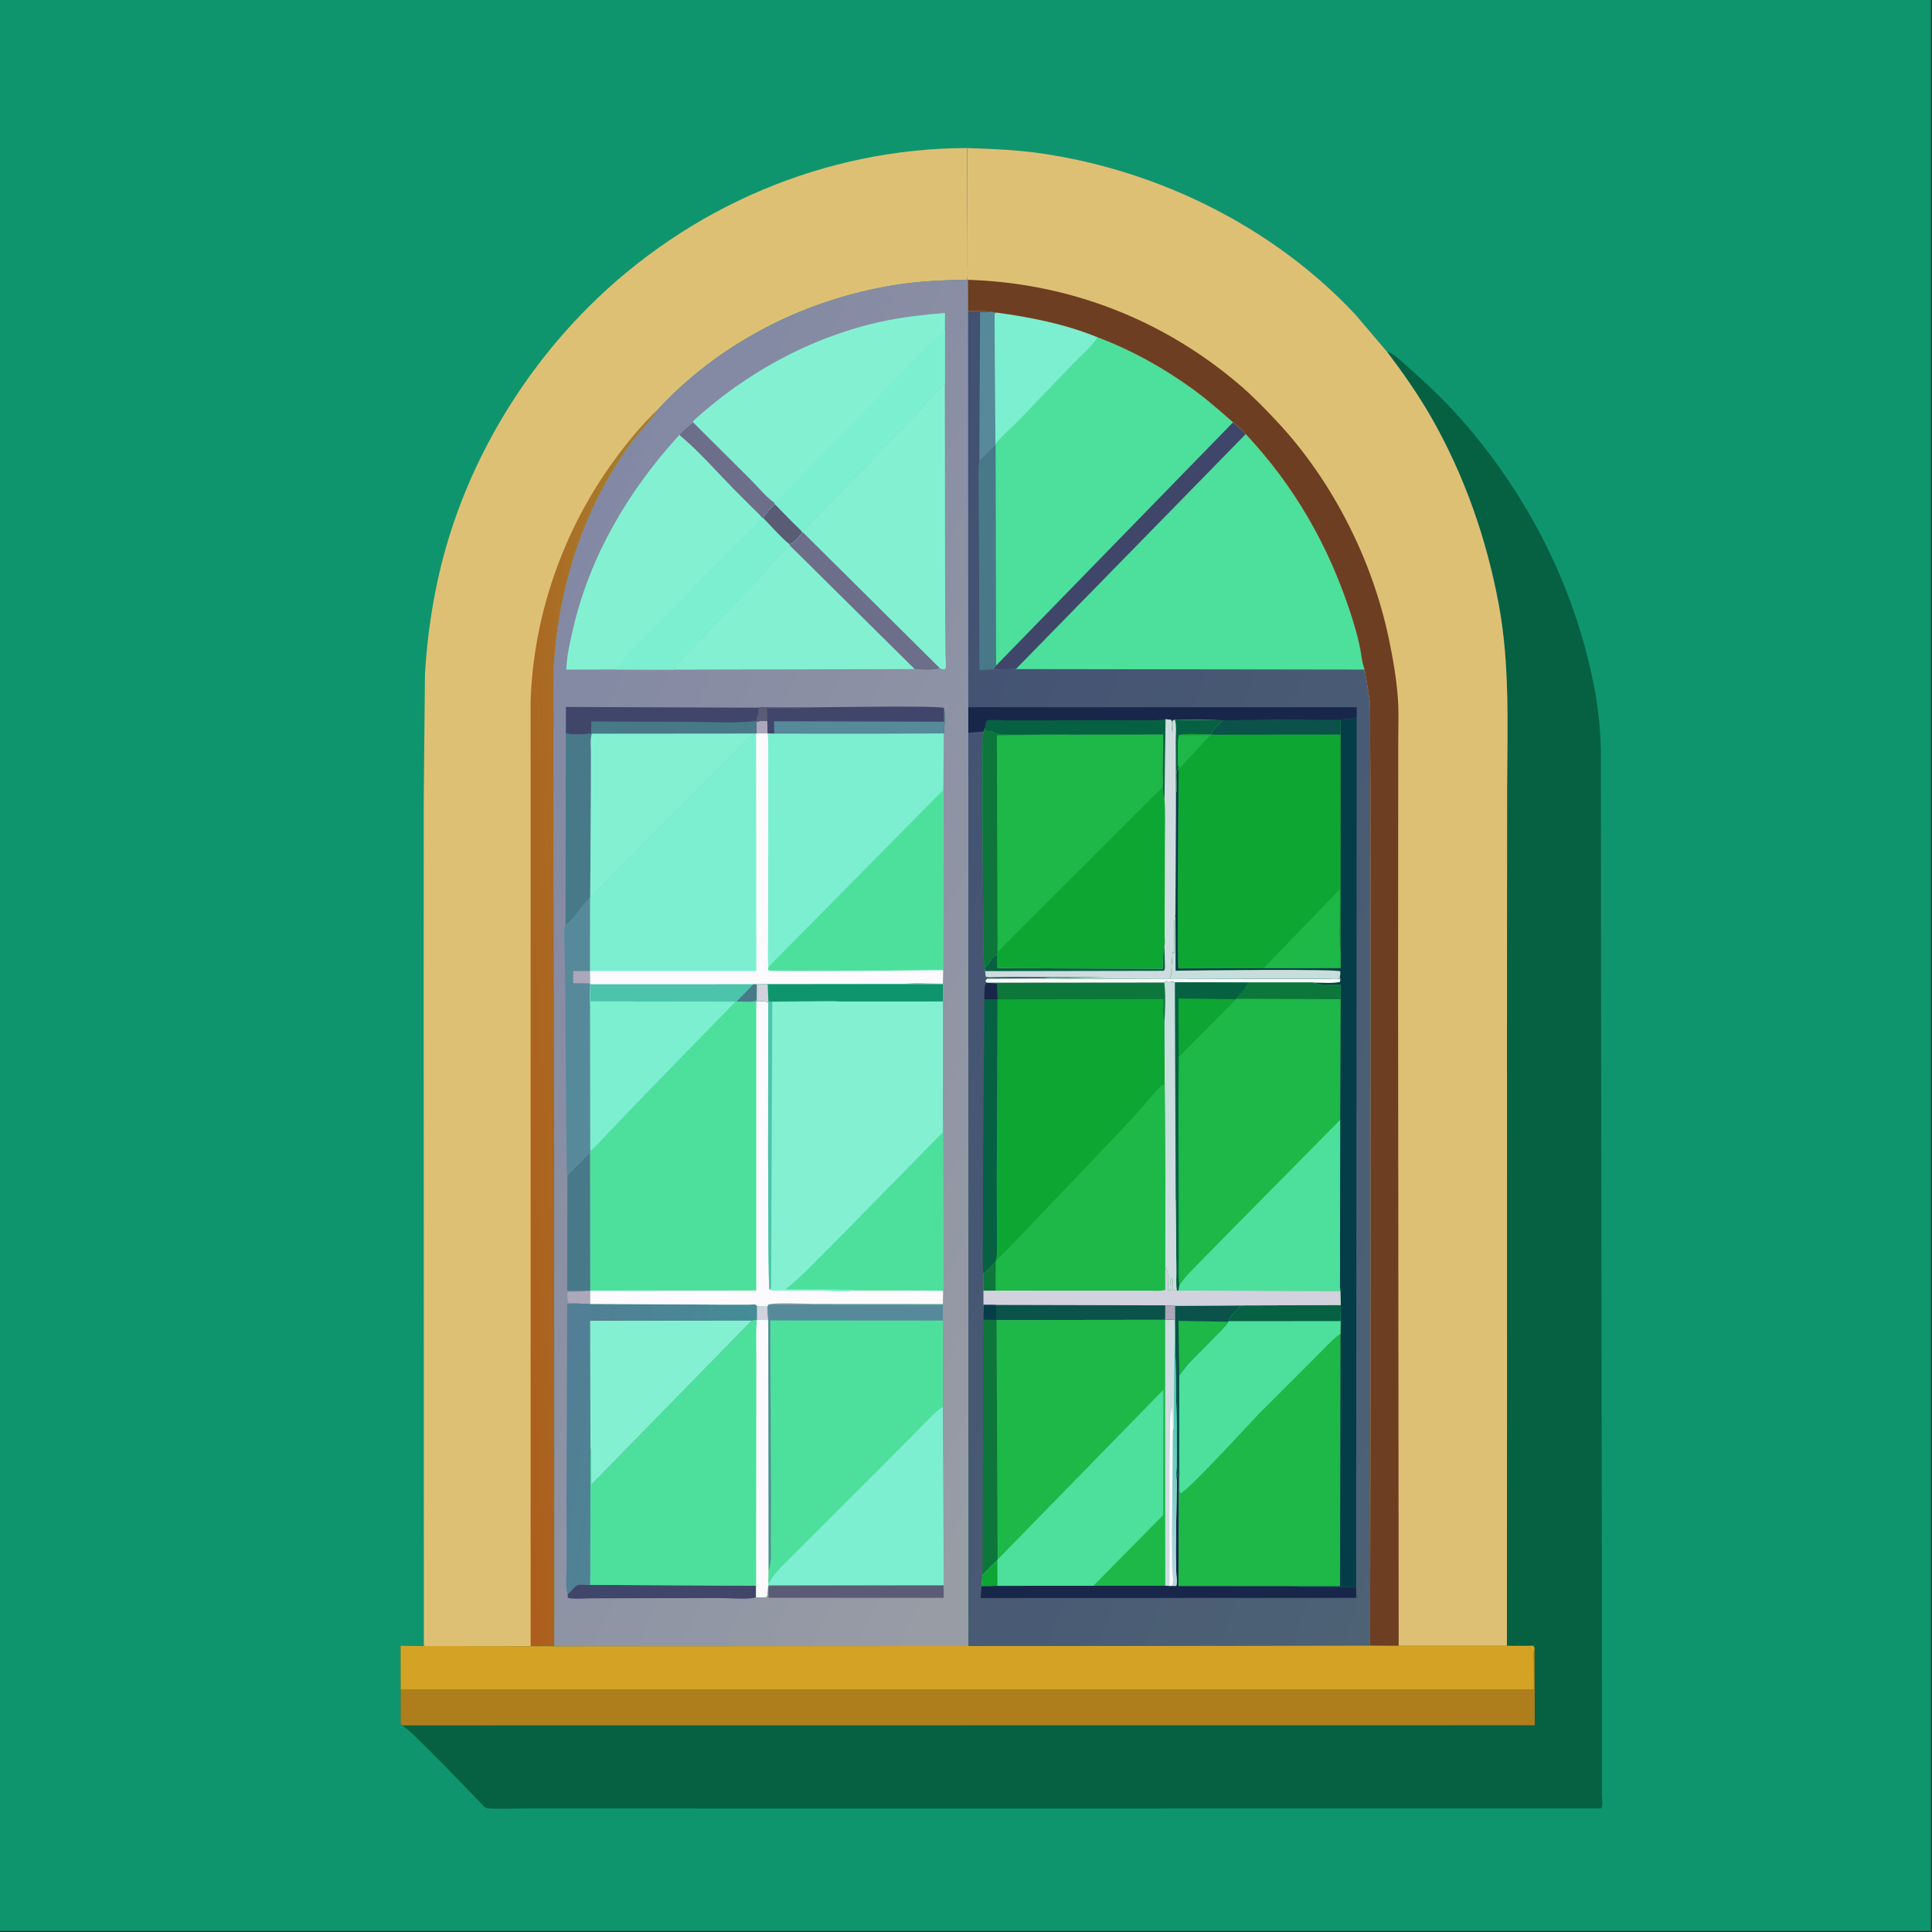 <?xml version="1.0" encoding="utf-8" ?>
<svg xmlns="http://www.w3.org/2000/svg" xmlns:xlink="http://www.w3.org/1999/xlink" width="500" height="500">
	<rect width="100%" height="100%" fill="#333333" stroke="none"/>
	<path fill="#0F956D" transform="scale(0.488 0.488)" d="M-0 -0L1024 0L1024 1024L-0 1024L0 -0Z"/>
	<path fill="#DEC075" transform="scale(0.488 0.488)" d="M224.838 872.937L224.798 871.885L224.689 534.312L224.716 424.869L225.368 357.622C226.478 338.324 229.259 318.991 233.881 300.209C246.545 248.744 274.533 200.319 312 162.881C365.266 109.657 437.517 78.612 512.96 78.517L513.084 127.432L513.089 141.133C513.089 143.47 513.303 146.055 512.918 148.351C499.85 148.558 486.904 149.148 473.981 151.25C428.222 158.694 384.918 180.163 352.411 213.405L349.409 216.627L349.178 216.985C344.708 223.71 338.515 229.591 333.753 236.244C317.297 259.236 306.159 284.705 299.681 312.195C296.395 326.143 294.379 340.589 293.594 354.895L293.475 374.566L293.544 410.656L293.81 502.304L294.014 873.024L281.402 873.006L224.838 872.937Z"/>
	<defs>
		<linearGradient id="gradient_0" gradientUnits="userSpaceOnUse" x1="263.573" y1="561.213" x2="344.493" y2="556.407">
			<stop offset="0" stop-color="#AD5D1D"/>
			<stop offset="1" stop-color="#A77A2B"/>
		</linearGradient>
	</defs>
	<path fill="url(#gradient_0)" transform="scale(0.488 0.488)" d="M349.409 216.627L349.178 216.985C344.708 223.71 338.515 229.591 333.753 236.244C317.297 259.236 306.159 284.705 299.681 312.195C296.395 326.143 294.379 340.589 293.594 354.895L293.475 374.566L293.544 410.656L293.81 502.304L294.014 873.024L281.402 873.006L281.399 372.01C282.821 326.491 298.603 281.485 325.293 244.706C332.52 234.747 340.419 225.058 349.409 216.627Z"/>
	<path fill="#056142" transform="scale(0.488 0.488)" d="M735.567 186.539C738.364 186.717 743.536 191.83 745.677 193.724C755.816 202.695 766.007 212.243 774.96 222.413C810.23 262.478 834.857 310.815 845.234 363.22C847.436 374.341 848.708 385.956 848.971 397.282L849.059 448.625L849.118 546.286L849.514 833.14L849.532 929.801L849.533 951.364C849.533 953.414 850.014 956.658 849.503 958.549L849.254 959.066L451.187 959.098L321.692 959.077L279.298 959.068C272.619 959.066 265.669 959.449 259.018 959.048C257.095 958.932 256.434 957.669 255.125 956.361C249.677 950.911 217.177 916.456 213.098 915.018C212.154 913.712 212.505 911.554 212.498 909.968L212.47 896.038L212.428 872.729L224.838 872.937L281.402 873.006L294.014 873.024L513.624 872.947L726.592 872.645L741.754 872.8L799.15 872.827L799.203 737.486L799.19 512.927L799.265 416.576C799.369 384.327 800.726 352.191 794.776 320.318C788.307 285.669 776.614 252.135 759.095 221.459C752.09 209.194 744.077 197.796 735.567 186.539Z"/>
	<path fill="#AF7E1C" transform="scale(0.488 0.488)" d="M212.47 896.038L813.467 896.063L813.438 881.699C813.439 879.544 813.11 876.66 813.664 874.6L813.862 873.918L813.905 914.954L213.098 915.018C212.154 913.712 212.505 911.554 212.498 909.968L212.47 896.038Z"/>
	<path fill="#D4A325" transform="scale(0.488 0.488)" d="M741.754 872.8L799.15 872.827L813.232 872.796L813.862 873.918L813.664 874.6C813.11 876.66 813.439 879.544 813.438 881.699L813.467 896.063L212.47 896.038L212.428 872.729L224.838 872.937L281.402 873.006L294.014 873.024L513.624 872.947L726.592 872.645L741.754 872.8Z"/>
	<defs>
		<linearGradient id="gradient_1" gradientUnits="userSpaceOnUse" x1="237.319" y1="430.594" x2="633.017" y2="620.86">
			<stop offset="0" stop-color="#8388A4"/>
			<stop offset="1" stop-color="#989DA5"/>
		</linearGradient>
	</defs>
	<path fill="url(#gradient_1)" transform="scale(0.488 0.488)" d="M512.918 148.351L513.407 148.389L513.446 164.925L513.514 375.051L513.522 388.591L513.624 872.947L294.014 873.024L293.81 502.304L293.544 410.656L293.475 374.566L293.594 354.895C294.379 340.589 296.395 326.143 299.681 312.195C306.159 284.705 317.297 259.236 333.753 236.244C338.515 229.591 344.708 223.71 349.178 216.985L349.409 216.627L352.411 213.405C384.918 180.163 428.222 158.694 473.981 151.25C486.904 149.148 499.85 148.558 512.918 148.351Z"/>
	<path fill="#ACA7BA" transform="scale(0.488 0.488)" d="M310.754 684.582L313.038 684.517L312.998 691.504L308.764 691.398C306.51 690.955 304.049 691.049 301.75 690.961C300.504 689.721 301.01 686.841 300.996 685.06C304.087 685.072 307.214 685.2 310.271 684.674L310.754 684.582Z"/>
	<path fill="#5A5B75" transform="scale(0.488 0.488)" d="M407.513 841.023L500.43 840.877L500.497 847.384L407.549 847.35L407.513 841.023Z"/>
	<path fill="#40466A" transform="scale(0.488 0.488)" d="M313.04 840.506L400.974 840.948L400.955 847.22C395.534 848.383 388.076 847.503 382.397 847.51L337.691 847.555L313.086 847.657C309.394 847.674 304.705 848.241 301.13 847.401L301.067 845.507L302.957 843.488C303.728 842.737 305.399 840.923 306.31 840.511C307.39 840.023 311.628 840.507 313.04 840.506Z"/>
	<path fill="#477989" transform="scale(0.488 0.488)" d="M312.947 611.178L313.038 684.517L310.754 684.582L300.802 684.583L300.903 623.31L312.947 611.178Z"/>
	<path fill="#477989" transform="scale(0.488 0.488)" d="M300.085 389.008C303.811 389.693 309.778 389.613 313.494 388.904L313.893 389.095C312.881 391.935 313.416 395.917 313.405 398.981L313.356 420.54L313.008 476.018C308.219 480.226 304.987 487.011 299.896 490.618L300.085 389.008Z"/>
	<path fill="#40466A" transform="scale(0.488 0.488)" d="M427.284 375.166C436.05 375.118 497.555 374.074 500.652 375.448C501.359 379.57 500.905 384.783 500.531 388.969L464.762 389.105L410.657 389.077L407.078 388.973L401.018 389.021L401.189 382.895L401.072 382.345C401.234 381.433 401.376 380.554 401.679 379.676C402.211 378.135 402.383 376.936 402.413 375.304C404.29 374.858 407.204 375.209 409.179 375.193L427.284 375.166Z"/>
	<path fill="#ACA7BA" transform="scale(0.488 0.488)" d="M401.189 382.895C402.85 382.097 405.117 382.424 406.958 382.43L407.078 388.973L401.018 389.021L401.189 382.895Z"/>
	<path fill="#5A5B75" transform="scale(0.488 0.488)" d="M402.413 375.304C404.29 374.858 407.204 375.209 409.179 375.193L427.284 375.166L426.339 375.391C424.173 375.865 421.661 375.642 419.433 375.642L406.833 375.599L406.958 382.43C405.117 382.424 402.85 382.097 401.189 382.895L401.072 382.345C401.234 381.433 401.376 380.554 401.679 379.676C402.211 378.135 402.383 376.936 402.413 375.304Z"/>
	<path fill="#568A9A" transform="scale(0.488 0.488)" d="M500.652 375.448C501.359 379.57 500.905 384.783 500.531 388.969L464.762 389.105L410.657 389.077L410.482 382.493L500.616 382.758L500.652 375.448Z"/>
	<path fill="#40466A" transform="scale(0.488 0.488)" d="M300.085 389.008L300.125 374.915L402.413 375.304C402.383 376.936 402.211 378.135 401.679 379.676C401.376 380.554 401.234 381.433 401.072 382.345L401.189 382.895L401.018 389.021L313.893 389.095L313.494 388.904C309.778 389.613 303.811 389.693 300.085 389.008Z"/>
	<path fill="#477989" transform="scale(0.488 0.488)" d="M313.494 388.904L313.556 382.623L367.82 382.806C378.742 382.856 390.233 383.65 401.072 382.345L401.189 382.895L401.018 389.021L313.893 389.095L313.494 388.904Z"/>
	<path fill="#568A9A" transform="scale(0.488 0.488)" d="M313.008 476.018L312.982 514.937L312.984 521.516L313.063 521.98L312.975 531.105L313.067 610.412L312.947 611.178L300.903 623.31C300.273 619.405 300.493 615.178 300.451 611.224L300.207 589.663L299.84 529.361L299.235 493.013C299.254 492.069 299.506 491.458 299.896 490.618C304.987 487.011 308.219 480.226 313.008 476.018Z"/>
	<path fill="#ACA7BA" transform="scale(0.488 0.488)" d="M312.984 521.516L304.007 521.401L303.968 514.99L312.982 514.937L312.984 521.516Z"/>
	<defs>
		<linearGradient id="gradient_2" gradientUnits="userSpaceOnUse" x1="292.077" y1="759.538" x2="389.565" y2="773.241">
			<stop offset="0" stop-color="#537E95"/>
			<stop offset="1" stop-color="#448C96"/>
		</linearGradient>
	</defs>
	<path fill="url(#gradient_2)" transform="scale(0.488 0.488)" d="M312.998 691.504L384.221 691.889L397.334 691.886C397.992 691.886 400.329 691.672 400.734 691.881C401.036 692.037 401.215 692.362 401.455 692.602L406.942 692.92L407.401 700.063L401.413 699.914L398.611 700.373L312.985 700.469L313.137 767.728L313.04 840.506C311.628 840.507 307.39 840.023 306.31 840.511C305.399 840.923 303.728 842.737 302.957 843.488L301.067 845.507C299.663 841.671 300.498 835.257 300.478 831.052L300.44 794.112L300.8 691.659C303.305 691.132 306.195 691.406 308.764 691.398L312.998 691.504Z"/>
	<path fill="#D1D2DD" transform="scale(0.488 0.488)" d="M401.455 692.602L406.942 692.92L407.401 700.063L401.413 699.914L401.455 692.602Z"/>
	<path fill="#83F1D1" transform="scale(0.488 0.488)" d="M313.893 389.095L401.018 389.021L400.977 389.337C399.994 389.469 399.151 389.573 398.328 390.174C396.197 391.732 394.289 394.079 392.448 395.964L381.209 407.319L325.656 463.153L317.886 471.068C316.327 472.722 314.849 474.687 313.008 476.018L313.356 420.54L313.405 398.981C313.416 395.917 312.881 391.935 313.893 389.095Z"/>
	<path fill="#83F1D1" transform="scale(0.488 0.488)" d="M313.137 767.728L312.985 700.469L398.611 700.373L313.569 787.361L313.53 774.73C313.517 772.42 313.72 769.968 313.137 767.728Z"/>
	<path fill="#83F1D1" transform="scale(0.488 0.488)" d="M418.854 289.228L485.102 354.825L356.985 355.124C360.464 349.689 365.943 345.043 370.379 340.363L397.933 311.44C404.852 304.203 411.415 295.876 418.854 289.228Z"/>
	<path fill="#7CEFD1" transform="scale(0.488 0.488)" d="M407.438 839.696L408.107 838.785C409.708 835.888 411.739 833.596 414.021 831.182L469.652 775.615L489.016 756C492.381 752.641 495.996 748.533 499.991 745.949L500.494 840.586L407.476 840.573L407.438 839.696Z"/>
	<path fill="#83F1D1" transform="scale(0.488 0.488)" d="M425.887 282.39L426.001 281.816C426.651 279.883 429.29 277.723 430.72 276.269L443.532 263.28L482.661 223.223L493.742 211.091C495.978 208.615 498.143 205.858 501.05 204.165L501.217 322.351L501.389 347.241C501.404 348.871 501.928 352.834 501.459 354.25C501.347 354.59 500.986 354.788 500.75 355.056C499.821 354.898 499.256 354.81 498.417 354.356C495.635 355.625 488.178 355.403 485.102 354.825L418.854 289.228L418.488 288.595C420.893 288.422 423.868 284.264 425.542 282.457L425.887 282.39Z"/>
	<path fill="#6D6E89" transform="scale(0.488 0.488)" d="M425.542 282.457L425.887 282.39L498.417 354.356C495.635 355.625 488.178 355.403 485.102 354.825L418.854 289.228L418.488 288.595C420.893 288.422 423.868 284.264 425.542 282.457Z"/>
	<path fill="#83F1D1" transform="scale(0.488 0.488)" d="M367.57 224.012L367.609 223.254C395.292 198.031 428.985 179.34 465.603 170.954C477.33 168.268 489.186 166.951 501.155 165.967L501.087 174.947L501.05 204.165C498.143 205.858 495.978 208.615 493.742 211.091L482.661 223.223L443.532 263.28L430.72 276.269C429.29 277.723 426.651 279.883 426.001 281.816L425.887 282.39L425.542 282.457C423.868 284.264 420.893 288.422 418.488 288.595C413.589 284.623 409.097 279.242 404.614 274.745C406.223 272.038 408.712 269.634 410.815 267.286L410.468 266.517C406.305 263.656 402.105 258.422 398.473 254.79L367.57 224.012Z"/>
	<path fill="#7CEFD1" transform="scale(0.488 0.488)" d="M501.087 174.947L501.05 204.165C498.143 205.858 495.978 208.615 493.742 211.091L482.661 223.223L443.532 263.28L430.72 276.269C429.29 277.723 426.651 279.883 426.001 281.816L425.887 282.39L425.542 282.457C423.868 284.264 420.893 288.422 418.488 288.595C413.589 284.623 409.097 279.242 404.614 274.745C406.223 272.038 408.712 269.634 410.815 267.286L410.468 266.517C413 265.185 414.787 262.675 416.74 260.629L427.498 249.588L471.499 204.334C481.178 194.347 490.568 184.072 501.087 174.947Z"/>
	<path fill="#5A5B75" transform="scale(0.488 0.488)" d="M410.815 267.286L420.868 277.543C422.384 279.082 424.377 280.673 425.542 282.457C423.868 284.264 420.893 288.422 418.488 288.595C413.589 284.623 409.097 279.242 404.614 274.745C406.223 272.038 408.712 269.634 410.815 267.286Z"/>
	<path fill="#83F1D1" transform="scale(0.488 0.488)" d="M360.274 230.652C362.103 228.195 365.173 225.936 367.57 224.012L398.473 254.79C402.105 258.422 406.305 263.656 410.468 266.517L410.815 267.286C408.712 269.634 406.223 272.038 404.614 274.745C409.097 279.242 413.589 284.623 418.488 288.595L418.854 289.228C411.415 295.876 404.852 304.203 397.933 311.44L370.379 340.363C365.943 345.043 360.464 349.689 356.985 355.124L326.77 355.044L300.308 355.11C300.534 347.841 302.322 340.345 303.964 333.266C312.973 294.423 333.55 259.901 360.274 230.652Z"/>
	<path fill="#6D6E89" transform="scale(0.488 0.488)" d="M360.274 230.652C362.103 228.195 365.173 225.936 367.57 224.012L398.473 254.79C402.105 258.422 406.305 263.656 410.468 266.517L410.815 267.286C408.712 269.634 406.223 272.038 404.614 274.745L404.077 274.48C402.702 272.594 400.657 270.888 398.992 269.227L389.581 259.804C380.004 250.121 370.77 239.343 360.274 230.652Z"/>
	<path fill="#7CEFD1" transform="scale(0.488 0.488)" d="M404.077 274.48L404.614 274.745C409.097 279.242 413.589 284.623 418.488 288.595L418.854 289.228C411.415 295.876 404.852 304.203 397.933 311.44L370.379 340.363C365.943 345.043 360.464 349.689 356.985 355.124L326.77 355.044C331.022 347.907 338.489 341.355 344.325 335.359L384.849 293.894C391.054 287.617 398.761 281.426 404.077 274.48Z"/>
	<path fill="#4CE09C" transform="scale(0.488 0.488)" d="M407.442 691.86L500.076 691.976L500.056 700.323L499.991 745.949C495.996 748.533 492.381 752.641 489.016 756L469.652 775.615L414.021 831.182C411.739 833.596 409.708 835.888 408.107 838.785L407.438 839.696L407.522 833.195L407.401 700.063L406.942 692.92L407.442 691.86Z"/>
	<path fill="#568A9A" transform="scale(0.488 0.488)" d="M407.442 691.86L500.076 691.976L500.056 700.323L408.503 700.252L408.884 793.764L408.784 818.195C408.76 822.553 409.318 829.193 407.522 833.195L407.401 700.063L406.942 692.92L407.442 691.86Z"/>
	<path fill="#4CE09C" transform="scale(0.488 0.488)" d="M398.611 700.373L401.413 699.914L407.401 700.063L407.522 833.195L407.438 839.696L407.476 840.573L407.513 841.023L407.31 841.664C407.042 842.584 407.13 846.469 406.607 846.742C405.011 847.575 402.679 846.787 400.955 847.22L400.974 840.948L313.04 840.506L313.137 767.728C313.72 769.968 313.517 772.42 313.53 774.73L313.569 787.361L398.611 700.373Z"/>
	<path fill="#FCFAFD" transform="scale(0.488 0.488)" d="M401.413 699.914L407.401 700.063L407.522 833.195L407.438 839.696L407.476 840.573L407.513 841.023L407.31 841.664C407.042 842.584 407.13 846.469 406.607 846.742C405.011 847.575 402.679 846.787 400.955 847.22L400.974 840.948L401.072 745.927L401.081 717.162C401.093 711.472 400.808 705.57 401.413 699.914Z"/>
	<path fill="#7CEFD1" transform="scale(0.488 0.488)" d="M407.078 388.973L410.657 389.077L464.762 389.105L500.531 388.969L500.277 418.896L500.108 514.499L500.022 521.625C493.146 521.67 485.156 520.891 478.423 521.901L407.123 521.98L401.457 522.049L401.305 530.336L401.474 531.027L401.061 531.545L390.043 531.202L312.975 531.105L313.063 521.98L312.984 521.516L312.982 514.937L313.008 476.018C314.849 474.687 316.327 472.722 317.886 471.068L325.656 463.153L381.209 407.319L392.448 395.964C394.289 394.079 396.197 391.732 398.328 390.174C399.151 389.573 399.994 389.469 400.977 389.337L401.018 389.021L407.078 388.973Z"/>
	<path fill="#4CE09C" transform="scale(0.488 0.488)" d="M409.96 510.335L500.277 418.896L500.108 514.499C490.651 514.643 409.357 515.311 408 514.778C407.727 514.671 407.532 514.426 407.298 514.249L407.517 512.461C408.576 511.941 409.175 511.191 409.96 510.335Z"/>
	<path fill="#7CEFD1" transform="scale(0.488 0.488)" d="M407.078 388.973C407.592 392.826 407.36 396.892 407.37 400.785L407.402 420.079L407.33 486.811L407.3 503.379C407.301 506.296 407.026 509.606 407.517 512.461L407.298 514.249C407.532 514.426 407.727 514.671 408 514.778C409.357 515.311 490.651 514.643 500.108 514.499L500.022 521.625C493.146 521.67 485.156 520.891 478.423 521.901L407.123 521.98L401.457 522.049L401.305 530.336L401.474 531.027L401.061 531.545L390.043 531.202L312.975 531.105L313.063 521.98L312.984 521.516L312.982 514.937L313.008 476.018C314.849 474.687 316.327 472.722 317.886 471.068L325.656 463.153L381.209 407.319L392.448 395.964C394.289 394.079 396.197 391.732 398.328 390.174C399.151 389.573 399.994 389.469 400.977 389.337L401.018 389.021L407.078 388.973Z"/>
	<path fill="#FCFAFD" transform="scale(0.488 0.488)" d="M407.078 388.973C407.592 392.826 407.36 396.892 407.37 400.785L407.402 420.079L407.33 486.811L407.3 503.379C407.301 506.296 407.026 509.606 407.517 512.461L407.298 514.249C407.532 514.426 407.727 514.671 408 514.778C409.357 515.311 490.651 514.643 500.108 514.499L500.022 521.625C493.146 521.67 485.156 520.891 478.423 521.901L407.123 521.98L401.457 522.049L401.305 530.336L401.474 531.027L401.061 531.545L390.043 531.202L312.975 531.105L313.063 521.98L312.984 521.516L312.982 514.937L401.082 514.95L400.977 389.337L401.018 389.021L407.078 388.973Z"/>
	<path fill="#4BC4AB" transform="scale(0.488 0.488)" d="M313.063 521.98L399.603 521.946L401.457 522.049L401.305 530.336L401.474 531.027L401.061 531.545L390.043 531.202L312.975 531.105L313.063 521.98Z"/>
	<path fill="#477989" transform="scale(0.488 0.488)" d="M399.603 521.946L401.457 522.049L401.305 530.336C399.359 531.947 393.42 531.134 390.697 531.104L399.603 521.946Z"/>
	<path fill="#4CE09C" transform="scale(0.488 0.488)" d="M401.457 522.049L407.123 521.98L478.423 521.901L500.139 522L500.04 531.102L500.06 600.375L500.127 684.463L500.025 691.524L431.987 691.483C427.342 691.477 410.237 690.603 407.442 691.86L406.942 692.92L401.455 692.602C401.215 692.362 401.036 692.037 400.734 691.881C400.329 691.672 397.992 691.886 397.334 691.886L384.221 691.889L312.998 691.504L313.038 684.517L312.947 611.178L313.067 610.412L312.975 531.105L390.043 531.202L401.061 531.545L401.474 531.027L401.305 530.336L401.457 522.049Z"/>
	<path fill="#FCFAFD" transform="scale(0.488 0.488)" d="M401.474 531.027C403.399 531.039 405.853 530.583 407.407 531.726C407.435 545.667 407.011 681.749 408.079 683.918C410.785 684.762 414.018 684.385 416.832 684.371L432.1 684.347C438.734 684.36 446.35 685.149 452.88 684.338L500.127 684.463L500.025 691.524L431.987 691.483C427.342 691.477 410.237 690.603 407.442 691.86L406.942 692.92L401.455 692.602C401.215 692.362 401.036 692.037 400.734 691.881C400.329 691.672 397.992 691.886 397.334 691.886L384.221 691.889L312.998 691.504L313.038 684.517L401.061 684.395L401.061 531.545L401.474 531.027Z"/>
	<path fill="#7CEFD1" transform="scale(0.488 0.488)" d="M312.975 531.105L390.043 531.202L342.114 580.404L322.328 601.05C319.336 604.137 316.367 607.675 313.067 610.412L312.975 531.105Z"/>
	<path fill="#83F1D1" transform="scale(0.488 0.488)" d="M401.457 522.049L407.123 521.98L478.423 521.901L500.139 522L500.04 531.102L500.06 600.375L500.127 684.463L452.88 684.338C446.35 685.149 438.734 684.36 432.1 684.347L416.832 684.371C414.018 684.385 410.785 684.762 408.079 683.918C407.011 681.749 407.435 545.667 407.407 531.726C405.853 530.583 403.399 531.039 401.474 531.027L401.305 530.336L401.457 522.049Z"/>
	<path fill="#4BC4AB" transform="scale(0.488 0.488)" d="M407.496 531.193L430.89 530.988C435.561 530.989 440.512 530.613 445.133 531.131L409.566 531.269L408.951 683.233L408.079 683.918C407.011 681.749 407.435 545.667 407.407 531.726L407.496 531.193Z"/>
	<path fill="#0F956D" transform="scale(0.488 0.488)" d="M401.457 522.049L407.123 521.98L478.423 521.901L500.139 522L500.04 531.102L445.133 531.131C440.512 530.613 435.561 530.989 430.89 530.988L407.496 531.193L407.407 531.726C405.853 530.583 403.399 531.039 401.474 531.027L401.305 530.336L401.457 522.049Z"/>
	<path fill="#D1D2DD" transform="scale(0.488 0.488)" d="M401.457 522.049L407.123 521.98L407.496 531.193L407.407 531.726C405.853 530.583 403.399 531.039 401.474 531.027L401.305 530.336L401.457 522.049Z"/>
	<path fill="#4CE09C" transform="scale(0.488 0.488)" d="M452.88 684.338C452.042 683.57 420.182 683.904 416.544 683.779C425.389 676.777 433.257 668.11 441.334 660.2L500.06 600.375L500.127 684.463L452.88 684.338Z"/>
	<defs>
		<linearGradient id="gradient_3" gradientUnits="userSpaceOnUse" x1="400.595" y1="476.432" x2="814.415" y2="627.607">
			<stop offset="0" stop-color="#425072"/>
			<stop offset="1" stop-color="#4D6275"/>
		</linearGradient>
	</defs>
	<path fill="url(#gradient_3)" transform="scale(0.488 0.488)" d="M512.96 78.517C525.977 78.913 539.056 79.443 551.961 81.307C614.475 90.341 675.213 120.355 718.626 166.604L735.567 186.539C744.077 197.796 752.09 209.194 759.095 221.459C776.614 252.135 788.307 285.669 794.776 320.318C800.726 352.191 799.369 384.327 799.265 416.576L799.19 512.927L799.203 737.486L799.15 872.827L741.754 872.8L726.592 872.645L513.624 872.947L513.522 388.591L513.514 375.051L513.446 164.925L513.407 148.389L512.918 148.351C513.303 146.055 513.089 143.47 513.089 141.133L513.084 127.432L512.96 78.517Z"/>
	<path fill="#568A9A" transform="scale(0.488 0.488)" d="M526.044 165.417L528.34 165.728L527.458 166.5L527.908 235.571L527.958 236.095L519.364 244.657L519.778 165.614L526.044 165.417Z"/>
	<path fill="#0D763A" transform="scale(0.488 0.488)" d="M521.475 699.895L528.134 699.958L528.488 700.046L529.05 827.084L528.92 827.355L521.048 835.185L521.475 699.895Z"/>
	<path fill="#477989" transform="scale(0.488 0.488)" d="M527.958 236.095L528.244 352.965L526.886 355.008L519.415 355.444L519.141 280.987L519.049 258.258C519.036 253.799 518.702 249.068 519.364 244.657L527.958 236.095Z"/>
	<path fill="#056142" transform="scale(0.488 0.488)" d="M522.038 529.997L529.009 530.014L528.619 624.11L528.684 651.939C528.695 657.223 528.962 662.815 528.403 668.048L528.056 669.104C526.092 671.098 523.861 673.847 521.492 675.301C520.828 669.495 521.251 663.404 521.247 657.547L521.344 621.841L522.038 529.997Z"/>
	<path fill="#182749" transform="scale(0.488 0.488)" d="M624.044 785.324L624.149 784.49C624.239 783.715 624.275 783.025 624.255 782.25L624.75 781.755C625.632 783.597 625.163 787.082 625.163 789.157L624.958 841.079L686.219 841.135C689.819 841.966 693.886 841.624 697.58 841.631L719.204 841.71L719.326 847.414L520.043 847.48L520.517 841.057L528.968 841.007L579.88 840.971L617.982 840.925L620.245 841.053L621.582 841.009L623.75 841.047C624.358 839.22 623.918 836.832 623.82 834.902L623.564 823.83L624.044 785.324Z"/>
	<path fill="#182749" transform="scale(0.488 0.488)" d="M513.514 375.051L719.522 375.068L719.492 380.556L715.335 381.168C710.957 381.811 706.488 381.589 702.074 381.613L682.014 381.723C679.085 381.743 675.883 381.532 672.992 381.905L648.59 381.979L623.048 381.587L621.837 382.267L621.782 388.25C621.065 386.243 622.326 383.642 621.109 381.75L618.128 381.391L617.562 423.778C617.018 421.785 616.921 419.533 616.662 417.477C616.982 414.574 616.636 411.44 616.649 408.5L616.913 389.502L566.694 389.592C559.951 388.706 530.569 390.915 527.181 388.414C526.015 387.552 524.688 387.809 523.25 387.755L522.354 386L521.627 387.934L513.522 388.591L513.514 375.051Z"/>
	<path fill="#056142" transform="scale(0.488 0.488)" d="M522.354 386L522.771 383.25C523.097 382.847 523.292 382.285 523.75 382.041C524.806 381.478 531.673 382.038 533.17 382.037L591.521 381.965L607.526 381.939C611.042 381.927 614.674 382.144 618.128 381.391L617.562 423.778C617.018 421.785 616.921 419.533 616.662 417.477C616.982 414.574 616.636 411.44 616.649 408.5L616.913 389.502L566.694 389.592C559.951 388.706 530.569 390.915 527.181 388.414C526.015 387.552 524.688 387.809 523.25 387.755L522.354 386Z"/>
	<path fill="#043D48" transform="scale(0.488 0.488)" d="M672.992 381.905C675.883 381.532 679.085 381.743 682.014 381.723L702.074 381.613C706.488 381.589 710.957 381.811 715.335 381.168L719.492 380.556L719.204 841.71L697.58 841.631C693.886 841.624 689.819 841.966 686.219 841.135L710.651 841.141L710.847 707.441L710.992 700.61L711.058 692.125L710.799 684.633C710.377 681.469 710.662 677.975 710.656 674.763L710.65 656.744L710.713 593.91L710.939 529.902L710.964 522.344C706.692 522.198 701.282 522.584 697.212 521.397L696.237 521.088L661.906 521.081L623.063 520.941C621.835 520.531 619.892 520.555 618.571 520.405L617.456 521.066C618.258 527.648 617.923 535.065 617.557 541.699C616.627 538.065 617.094 533.552 617.08 529.788L529.009 530.014L522.038 529.997C522.128 527.446 521.824 523.256 522.966 521.012L522.652 520.003L523.5 519.03L552.381 518.917L617.649 519.205L618.197 519.178L620.349 519.241L620.771 517.784C621.426 516.171 621.119 515.136 621.209 513.397L621.86 504.746L622.75 505.245C623.024 501.956 622.111 486.714 623.36 485.132L623.621 421.263C624.656 416.967 623.183 412.074 624.25 407.755L625.024 408.827C625.006 418.955 624.157 512.446 624.961 513.601L670.138 513.477L710.893 513.335L710.892 504.763L710.922 389.541L710.986 382.006L672.992 381.905Z"/>
	<path fill="#C7DEDC" transform="scale(0.488 0.488)" d="M620.349 519.241L620.771 517.784C621.426 516.171 621.119 515.136 621.209 513.397L621.86 504.746L622.75 505.245C623.024 501.956 622.111 486.714 623.36 485.132L623.462 514.792C632.623 514.612 708.771 513.749 710.829 515.136C710.811 516.24 710.869 517.169 710.488 518.22L710.802 519.082C708.183 519.433 705.036 519.113 702.356 519.113L684.255 519.117L620.349 519.241Z"/>
	<path fill="#0D763A" transform="scale(0.488 0.488)" d="M522.966 521.012L522.652 520.003L523.5 519.03L552.381 518.917L617.649 519.205L618.197 519.178L620.349 519.241L684.255 519.117L702.356 519.113C705.036 519.113 708.183 519.433 710.802 519.082L710.648 520.75C706.221 521.654 700.787 521.074 696.237 521.088L661.906 521.081L623.063 520.941C621.835 520.531 619.892 520.555 618.571 520.405L617.456 521.066C618.258 527.648 617.923 535.065 617.557 541.699C616.627 538.065 617.094 533.552 617.08 529.788L529.009 530.014L522.038 529.997C522.128 527.446 521.824 523.256 522.966 521.012Z"/>
	<path fill="#182749" transform="scale(0.488 0.488)" d="M522.966 521.012L523.814 521.152L528.738 521.769L529.009 530.014L522.038 529.997C522.128 527.446 521.824 523.256 522.966 521.012Z"/>
	<path fill="#FCFAFD" transform="scale(0.488 0.488)" d="M522.966 521.012L522.652 520.003L523.5 519.03L552.381 518.917L617.649 519.205L618.197 519.178L620.349 519.241L684.255 519.117L702.356 519.113C705.036 519.113 708.183 519.433 710.802 519.082L710.648 520.75C706.221 521.654 700.787 521.074 696.237 521.088L661.906 521.081L623.063 520.941C621.835 520.531 619.892 520.555 618.571 520.405L617.456 521.066L523.814 521.152L522.966 521.012Z"/>
	<path fill="#0EA632" transform="scale(0.488 0.488)" d="M623.048 381.587L648.59 381.979C647.118 383.447 642.709 387.208 642.562 389.167L642.597 389.612C639.124 389.634 627.385 388.699 625.066 390.027C624.583 395.618 624.39 402.329 625.122 407.876L625.024 408.827L624.25 407.755C623.183 412.074 624.656 416.967 623.621 421.263L623.36 485.132C622.111 486.714 623.024 501.956 622.75 505.245L621.86 504.746L621.209 513.397C621.119 515.136 621.426 516.171 620.771 517.784L620.349 519.241L618.197 519.178L617.649 519.205L552.381 518.917C556.469 518.378 561.034 518.713 565.175 518.681L587.25 518.279L538.136 518.036L527.714 518.132C526.155 518.169 524.181 518.514 522.75 517.88L522.444 515.013L522.092 513.054C523.427 512.616 524.858 509.829 525.837 508.667C526.733 507.603 527.878 506.749 528.977 505.908L529.001 505.058L616.662 417.477C616.921 419.533 617.018 421.785 617.562 423.778L618.128 381.391L621.109 381.75C622.326 383.642 621.065 386.243 621.782 388.25L621.837 382.267L623.048 381.587Z"/>
	<path fill="#CEDCE0" transform="scale(0.488 0.488)" d="M623.048 381.587L648.59 381.979C647.118 383.447 642.709 387.208 642.562 389.167L642.597 389.612C639.124 389.634 627.385 388.699 625.066 390.027C624.583 395.618 624.39 402.329 625.122 407.876L625.024 408.827L624.25 407.755C623.183 412.074 624.656 416.967 623.621 421.263L623.36 485.132C622.111 486.714 623.024 501.956 622.75 505.245L621.86 504.746L621.209 513.397C621.119 515.136 621.426 516.171 620.771 517.784L620.349 519.241L618.197 519.178L617.649 519.205L552.381 518.917C556.469 518.378 561.034 518.713 565.175 518.681L587.25 518.279L538.136 518.036L527.714 518.132C526.155 518.169 524.181 518.514 522.75 517.88L522.444 515.013L522.092 513.054C523.427 512.616 524.858 509.829 525.837 508.667C526.733 507.603 527.878 506.749 528.977 505.908L528.997 513.426L615.942 513.763L616.585 513.817C616.876 509.961 616.534 506.009 617.401 502.225L617.527 501.718C617.967 500.18 617.626 497.748 617.631 496.071L617.67 482.629L617.777 445.808C617.793 438.502 618.067 431.065 617.562 423.778L618.128 381.391L621.109 381.75C622.326 383.642 621.065 386.243 621.782 388.25L621.837 382.267L623.048 381.587Z"/>
	<path fill="#056142" transform="scale(0.488 0.488)" d="M528.977 505.908L528.997 513.426L615.942 513.763L616.585 513.817C616.876 509.961 616.534 506.009 617.401 502.225L617.527 501.718L617.807 513.611L617.25 514.844L522.444 515.013L522.092 513.054C523.427 512.616 524.858 509.829 525.837 508.667C526.733 507.603 527.878 506.749 528.977 505.908Z"/>
	<path fill="#056142" transform="scale(0.488 0.488)" d="M623.048 381.587L648.59 381.979C647.118 383.447 642.709 387.208 642.562 389.167L642.597 389.612C639.124 389.634 627.385 388.699 625.066 390.027C624.583 395.618 624.39 402.329 625.122 407.876L625.024 408.827L624.25 407.755C623.183 412.074 624.656 416.967 623.621 421.263L623.533 392.924C623.52 389.547 624.082 384.749 623.048 381.587Z"/>
	<path fill="#1DB847" transform="scale(0.488 0.488)" d="M522.354 386L523.25 387.755C524.688 387.809 526.015 387.552 527.181 388.414C530.569 390.915 559.951 388.706 566.694 389.592L616.913 389.502L616.649 408.5C616.636 411.44 616.982 414.574 616.662 417.477L529.001 505.058L528.977 505.908C527.878 506.749 526.733 507.603 525.837 508.667C524.858 509.829 523.427 512.616 522.092 513.054C521.227 505.138 521.568 496.956 521.41 489L521.037 431.308L521.069 403.961C521.092 398.745 520.68 393.065 521.627 387.934L522.354 386Z"/>
	<path fill="#0D763A" transform="scale(0.488 0.488)" d="M522.354 386L523.25 387.755C524.688 387.809 526.015 387.552 527.181 388.414C530.569 390.915 559.951 388.706 566.694 389.592L528.656 389.924L529.001 505.058L528.977 505.908C527.878 506.749 526.733 507.603 525.837 508.667C524.858 509.829 523.427 512.616 522.092 513.054C521.227 505.138 521.568 496.956 521.41 489L521.037 431.308L521.069 403.961C521.092 398.745 520.68 393.065 521.627 387.934L522.354 386Z"/>
	<path fill="#0EA632" transform="scale(0.488 0.488)" d="M529.009 530.014L617.08 529.788C617.094 533.552 616.627 538.065 617.557 541.699L617.649 575.382L616.399 575.297C612.846 578.525 609.898 582.47 606.771 586.104L594.878 599.151L551.656 644.436L535.853 660.943C533.498 663.305 531.126 666.12 528.403 668.048C528.962 662.815 528.695 657.223 528.684 651.939L528.619 624.11L529.009 530.014Z"/>
	<path fill="#0EA632" transform="scale(0.488 0.488)" d="M648.59 381.979L672.992 381.905L710.986 382.006L710.922 389.541L710.892 504.763L710.893 513.335L670.138 513.477L624.961 513.601C624.157 512.446 625.006 418.955 625.024 408.827L625.122 407.876C624.39 402.329 624.583 395.618 625.066 390.027C627.385 388.699 639.124 389.634 642.597 389.612L642.562 389.167C642.709 387.208 647.118 383.447 648.59 381.979Z"/>
	<path fill="#1DB847" transform="scale(0.488 0.488)" d="M625.066 390.027L641.793 389.933L625.122 407.876C624.39 402.329 624.583 395.618 625.066 390.027Z"/>
	<path fill="#0A524A" transform="scale(0.488 0.488)" d="M648.59 381.979L672.992 381.905L710.986 382.006L710.922 389.541L642.597 389.612L642.562 389.167C642.709 387.208 647.118 383.447 648.59 381.979Z"/>
	<path fill="#1DB847" transform="scale(0.488 0.488)" d="M670.138 513.477L710.537 471.601C710.81 482.265 709.554 493.69 710.823 504.243L710.892 504.763L710.893 513.335L670.138 513.477Z"/>
	<path fill="#4CE09C" transform="scale(0.488 0.488)" d="M660.65 230.174C686.651 257.96 704.615 289.387 716.386 325.58C718.177 331.086 719.84 336.741 721.053 342.406C721.901 346.365 722.268 351.381 723.736 355.079L538.698 354.825L660.65 230.174Z"/>
	<path fill="#1DB847" transform="scale(0.488 0.488)" d="M658.069 692.287L711.058 692.125L710.992 700.61L710.847 707.441L710.651 841.141L686.219 841.135L624.958 841.079L625.163 789.157C625.163 787.082 625.632 783.597 624.75 781.755L624.255 782.25C624.275 783.025 624.239 783.715 624.149 784.49L624.044 785.324C623.522 782.662 623.968 779.082 623.966 776.334L623.96 754.845L623.066 700.965L623.068 699.648L623.049 692.522L658.069 692.287Z"/>
	<path fill="#4CE09C" transform="scale(0.488 0.488)" d="M658.069 692.287L711.058 692.125L710.992 700.61L710.847 707.441C708.105 709.04 705.803 711.596 703.548 713.82L692.295 725.14L667.88 749.517C663.309 754.2 629.958 790.768 626 791.971C625.572 791.045 625.531 790.217 625.447 789.209L625.163 789.157C625.163 787.082 625.632 783.597 624.75 781.755L624.255 782.25C624.275 783.025 624.239 783.715 624.149 784.49L624.044 785.324C623.522 782.662 623.968 779.082 623.966 776.334L623.96 754.845L623.066 700.965L623.068 699.648L623.049 692.522L658.069 692.287Z"/>
	<path fill="#056142" transform="scale(0.488 0.488)" d="M658.069 692.287L711.058 692.125L710.992 700.61L651.53 700.621C652.106 698.007 656.323 694.568 658.069 692.287Z"/>
	<path fill="#0A524A" transform="scale(0.488 0.488)" d="M623.049 692.522L658.069 692.287C656.323 694.568 652.106 698.007 651.53 700.621L651.392 700.932C649.385 703.985 646.516 706.613 643.948 709.209L631.677 721.628C629.422 723.962 627.515 726.754 625.41 729.251L625.447 789.209L625.163 789.157C625.163 787.082 625.632 783.597 624.75 781.755L624.255 782.25C624.275 783.025 624.239 783.715 624.149 784.49L624.044 785.324C623.522 782.662 623.968 779.082 623.966 776.334L623.96 754.845L623.066 700.965L623.068 699.648L623.049 692.522Z"/>
	<path fill="#1DB847" transform="scale(0.488 0.488)" d="M625.41 729.251L624.986 700.496L651.392 700.932C649.385 703.985 646.516 706.613 643.948 709.209L631.677 721.628C629.422 723.962 627.515 726.754 625.41 729.251Z"/>
	<path fill="#1DB847" transform="scale(0.488 0.488)" d="M617.908 699.93L623.068 699.648L623.066 700.965L623.96 754.845L623.966 776.334C623.968 779.082 623.522 782.662 624.044 785.324L623.564 823.83L623.82 834.902C623.918 836.832 624.358 839.22 623.75 841.047L621.582 841.009L620.245 841.053L617.982 840.925L579.88 840.971L528.968 841.007L520.517 841.057L521.048 835.185L528.92 827.355L529.05 827.084L528.488 700.046L617.908 699.93Z"/>
	<path fill="#CEDCE0" transform="scale(0.488 0.488)" d="M617.908 699.93L623.068 699.648L623.066 700.965L623.96 754.845L623.966 776.334C623.968 779.082 623.522 782.662 624.044 785.324L623.564 823.83L623.82 834.902C623.918 836.832 624.358 839.22 623.75 841.047L621.582 841.009L620.245 841.053L617.982 840.925L617.941 805.258L617.908 699.93Z"/>
	<path fill="#FCFAFD" transform="scale(0.488 0.488)" d="M620.245 841.053L620.195 782.068L620.476 761.981C620.539 757.876 620.269 753.558 620.984 749.509L621.666 745.892L622.02 758.529L621.56 812.601L621.643 831.397C621.704 834.217 622.716 838.496 621.582 841.009L620.245 841.053Z"/>
	<defs>
		<linearGradient id="gradient_4" gradientUnits="userSpaceOnUse" x1="622.5" y1="701.5" x2="622.5" y2="840.5">
			<stop offset="0" stop-color="#11C4A6"/>
			<stop offset="1" stop-color="#BBD6E1"/>
		</linearGradient>
	</defs>
	<path fill="url(#gradient_4)" transform="scale(0.488 0.488)" d="M623.066 700.965L623.96 754.845L623.966 776.334C623.968 779.082 623.522 782.662 624.044 785.324L623.564 823.83L623.82 834.902C623.918 836.832 624.358 839.22 623.75 841.047L621.582 841.009C622.716 838.496 621.704 834.217 621.643 831.397L621.56 812.601L622.02 758.529L622.489 757.576L623.066 700.965Z"/>
	<path fill="#4CE09C" transform="scale(0.488 0.488)" d="M529.05 827.084L616.972 737.049L616.801 803.524L579.88 840.971L528.968 841.007L520.517 841.057L521.048 835.185L528.92 827.355L529.05 827.084Z"/>
	<path fill="#0EA632" transform="scale(0.488 0.488)" d="M521.048 835.185L528.92 827.355L528.968 841.007L520.517 841.057L521.048 835.185Z"/>
	<path fill="#4CE09C" transform="scale(0.488 0.488)" d="M528.34 165.728C546.52 168.197 565.057 171.852 582.087 178.867C600.691 185.785 619.156 196.268 635.055 208.16C641.62 213.07 647.749 218.58 653.95 223.938C656.34 225.916 658.582 227.854 660.65 230.174L538.698 354.825L526.886 355.008L528.244 352.965L527.958 236.095L527.908 235.571L527.458 166.5L528.34 165.728Z"/>
	<path fill="#40466A" transform="scale(0.488 0.488)" d="M653.95 223.938C656.34 225.916 658.582 227.854 660.65 230.174L538.698 354.825L526.886 355.008L528.244 352.965L653.95 223.938Z"/>
	<path fill="#7CEFD1" transform="scale(0.488 0.488)" d="M528.34 165.728C546.52 168.197 565.057 171.852 582.087 178.867C578.675 183.985 573.52 188.339 569.202 192.75L541.013 222.185C536.87 226.491 531.435 230.832 527.908 235.571L527.458 166.5L528.34 165.728Z"/>
	<path fill="#1DB847" transform="scale(0.488 0.488)" d="M618.571 520.405C619.892 520.555 621.835 520.531 623.063 520.941L661.906 521.081L696.237 521.088L697.212 521.397C701.282 522.584 706.692 522.198 710.964 522.344L710.939 529.902L710.713 593.91L710.65 656.744L710.656 674.763C710.662 677.975 710.377 681.469 710.799 684.633L711.058 692.125L658.069 692.287L623.049 692.522L623.068 699.648L617.908 699.93L528.488 700.046L528.134 699.958L521.475 699.895L521.599 692.001L521.596 684.477L521.492 675.301C523.861 673.847 526.092 671.098 528.056 669.104L528.403 668.048C531.126 666.12 533.498 663.305 535.853 660.943L551.656 644.436L594.878 599.151L606.771 586.104C609.898 582.47 612.846 578.525 616.399 575.297L617.649 575.382L617.557 541.699C617.923 535.065 618.258 527.648 617.456 521.066L618.571 520.405Z"/>
	<path fill="#0D763A" transform="scale(0.488 0.488)" d="M661.906 521.081L696.237 521.088L697.212 521.397C701.282 522.584 706.692 522.198 710.964 522.344L710.939 529.902L655.597 529.672C656.852 527.526 659.178 526.326 660.283 524.139C660.83 523.054 660.536 523.429 661.294 522.51C661.959 521.706 661.671 522.348 661.906 521.081Z"/>
	<path fill="#056142" transform="scale(0.488 0.488)" d="M618.571 520.405C619.892 520.555 621.835 520.531 623.063 520.941L661.906 521.081C661.671 522.348 661.959 521.706 661.294 522.51C660.536 523.429 660.83 523.054 660.283 524.139C659.178 526.326 656.852 527.526 655.597 529.672L655.253 529.889L625.133 560.264L624.962 587.896L625.082 634.31L625.121 666.162C625.145 671.165 624.757 676.65 625.452 681.588L625.068 684.399L624.032 684.44L622.5 684.245C620.922 683.591 622.67 678.924 621.5 677.255C619.588 678.525 621.709 682.516 620.494 684.542L619.452 684.082C619.415 681.226 619.883 677.005 619.095 674.337C618.913 673.719 618.846 673.314 618.807 672.672L618.755 671.75L617.905 674.083L617.994 629.145L617.649 575.382L617.557 541.699C617.923 535.065 618.258 527.648 617.456 521.066L618.571 520.405Z"/>
	<path fill="#0EA632" transform="scale(0.488 0.488)" d="M625.133 560.264L624.971 529.521L655.253 529.889L625.133 560.264Z"/>
	<path fill="#C7DEDC" transform="scale(0.488 0.488)" d="M618.571 520.405C619.892 520.555 621.835 520.531 623.063 520.941L623.502 636.13L623.842 672.75C623.939 676.561 623.55 680.68 624.032 684.44L622.5 684.245C620.922 683.591 622.67 678.924 621.5 677.255C619.588 678.525 621.709 682.516 620.494 684.542L619.452 684.082C619.415 681.226 619.883 677.005 619.095 674.337C618.913 673.719 618.846 673.314 618.807 672.672L618.755 671.75L617.905 674.083L617.994 629.145L617.649 575.382L617.557 541.699C617.923 535.065 618.258 527.648 617.456 521.066L618.571 520.405Z"/>
	<path fill="#CEDCE0" transform="scale(0.488 0.488)" d="M617.994 629.145C618.339 628.678 618.793 628.275 619.028 627.744C619.273 627.191 619.021 624.934 619.02 624.247L619.255 613.5L619.255 611.75L619.75 611.255C620.417 613.223 620.076 616.008 620.073 618.099L620.024 631.75L620.878 631.875C621.417 627.284 621.266 622.662 621.262 618.047C621.261 616.577 620.773 612.732 621.75 611.755C623.03 615.655 621.057 635.886 622.5 637.122C623.346 636.441 623.041 636.799 623.502 636.13L623.842 672.75C623.939 676.561 623.55 680.68 624.032 684.44L622.5 684.245C620.922 683.591 622.67 678.924 621.5 677.255C619.588 678.525 621.709 682.516 620.494 684.542L619.452 684.082C619.415 681.226 619.883 677.005 619.095 674.337C618.913 673.719 618.846 673.314 618.807 672.672L618.755 671.75L617.905 674.083L617.994 629.145Z"/>
	<path fill="#4CE09C" transform="scale(0.488 0.488)" d="M710.713 593.91L710.65 656.744L710.656 674.763C710.662 677.975 710.377 681.469 710.799 684.633L625.068 684.399L625.452 681.588C628.693 676.779 633.062 672.684 637.083 668.528L656.058 649.238L710.713 593.91Z"/>
	<path fill="#1DB847" transform="scale(0.488 0.488)" d="M528.403 668.048C531.126 666.12 533.498 663.305 535.853 660.943L551.656 644.436L594.878 599.151L606.771 586.104C609.898 582.47 612.846 578.525 616.399 575.297L617.649 575.382L617.994 629.145L617.905 674.083L618.755 671.75L618.807 672.672C618.846 673.314 618.913 673.719 619.095 674.337C619.883 677.005 619.415 681.226 619.452 684.082L620.494 684.542C621.709 682.516 619.588 678.525 621.5 677.255C622.67 678.924 620.922 683.591 622.5 684.245L624.032 684.44L625.068 684.399L710.799 684.633L711.058 692.125L658.069 692.287L623.049 692.522L623.068 699.648L617.908 699.93L528.488 700.046L528.134 699.958L521.475 699.895L521.599 692.001L521.596 684.477L521.492 675.301C523.861 673.847 526.092 671.098 528.056 669.104L528.403 668.048Z"/>
	<path fill="#0D763A" transform="scale(0.488 0.488)" d="M521.492 675.301C523.861 673.847 526.092 671.098 528.056 669.104L527.962 684.457L521.596 684.477L521.492 675.301Z"/>
	<path fill="#D1D2DD" transform="scale(0.488 0.488)" d="M617.905 674.083L618.755 671.75L618.807 672.672C618.846 673.314 618.913 673.719 619.095 674.337C619.883 677.005 619.415 681.226 619.452 684.082L620.494 684.542C621.709 682.516 619.588 678.525 621.5 677.255C622.67 678.924 620.922 683.591 622.5 684.245L624.032 684.44L625.068 684.399L710.799 684.633L711.058 692.125L658.069 692.287L623.049 692.522L623.068 699.648L617.908 699.93L528.488 700.046L528.134 699.958L521.475 699.895L521.599 692.001L521.596 684.477L527.962 684.457L591.389 684.49L609.348 684.479C612.066 684.473 615.403 684.864 617.977 684.037L617.905 674.083Z"/>
	<path fill="#0A524A" transform="scale(0.488 0.488)" d="M521.599 692.001L528.153 692.046L617.981 692.257L623.049 692.522L623.068 699.648L617.908 699.93L528.488 700.046L528.134 699.958L521.475 699.895L521.599 692.001Z"/>
	<path fill="#ACA7BA" transform="scale(0.488 0.488)" d="M617.981 692.257L623.049 692.522L623.068 699.648L617.908 699.93L617.981 692.257Z"/>
	<path fill="#043D48" transform="scale(0.488 0.488)" d="M521.599 692.001L528.153 692.046C528.193 694.522 528.542 697.545 528.134 699.958L521.475 699.895L521.599 692.001Z"/>
	<path fill="#DEC075" transform="scale(0.488 0.488)" d="M512.96 78.517C525.977 78.913 539.056 79.443 551.961 81.307C614.475 90.341 675.213 120.355 718.626 166.604L735.567 186.539C744.077 197.796 752.09 209.194 759.095 221.459C776.614 252.135 788.307 285.669 794.776 320.318C800.726 352.191 799.369 384.327 799.265 416.576L799.19 512.927L799.203 737.486L799.15 872.827L741.754 872.8L726.592 872.645L726.908 683.054L726.911 512.952L726.761 415.648L726.597 386.717C726.557 381.17 726.926 375.355 726.165 369.859L723.736 355.079C722.268 351.381 721.901 346.365 721.053 342.406C719.84 336.741 718.177 331.086 716.386 325.58C704.615 289.387 686.651 257.96 660.65 230.174C658.582 227.854 656.34 225.916 653.95 223.938C647.749 218.58 641.62 213.07 635.055 208.16C619.156 196.268 600.691 185.785 582.087 178.867C565.057 171.852 546.52 168.197 528.34 165.728L526.044 165.417C522.044 164.741 517.51 165 513.446 164.925L513.407 148.389L512.918 148.351C513.303 146.055 513.089 143.47 513.089 141.133L513.084 127.432L512.96 78.517Z"/>
	<path fill="#6D3E21" transform="scale(0.488 0.488)" d="M513.407 148.389C566.884 150.104 616.665 169.296 657.436 204.127C664.464 210.131 671.042 216.928 677.353 223.675C706.587 254.934 727.696 296.703 736.484 338.5C738.689 348.986 740.58 359.842 741.345 370.545C741.873 377.927 741.539 385.541 741.529 392.945L741.505 430.637L741.45 524.901L741.754 872.8L726.592 872.645L726.908 683.054L726.911 512.952L726.761 415.648L726.597 386.717C726.557 381.17 726.926 375.355 726.165 369.859L723.736 355.079C722.268 351.381 721.901 346.365 721.053 342.406C719.84 336.741 718.177 331.086 716.386 325.58C704.615 289.387 686.651 257.96 660.65 230.174C658.582 227.854 656.34 225.916 653.95 223.938C647.749 218.58 641.62 213.07 635.055 208.16C619.156 196.268 600.691 185.785 582.087 178.867C565.057 171.852 546.52 168.197 528.34 165.728L526.044 165.417C522.044 164.741 517.51 165 513.446 164.925L513.407 148.389Z"/>
</svg>
